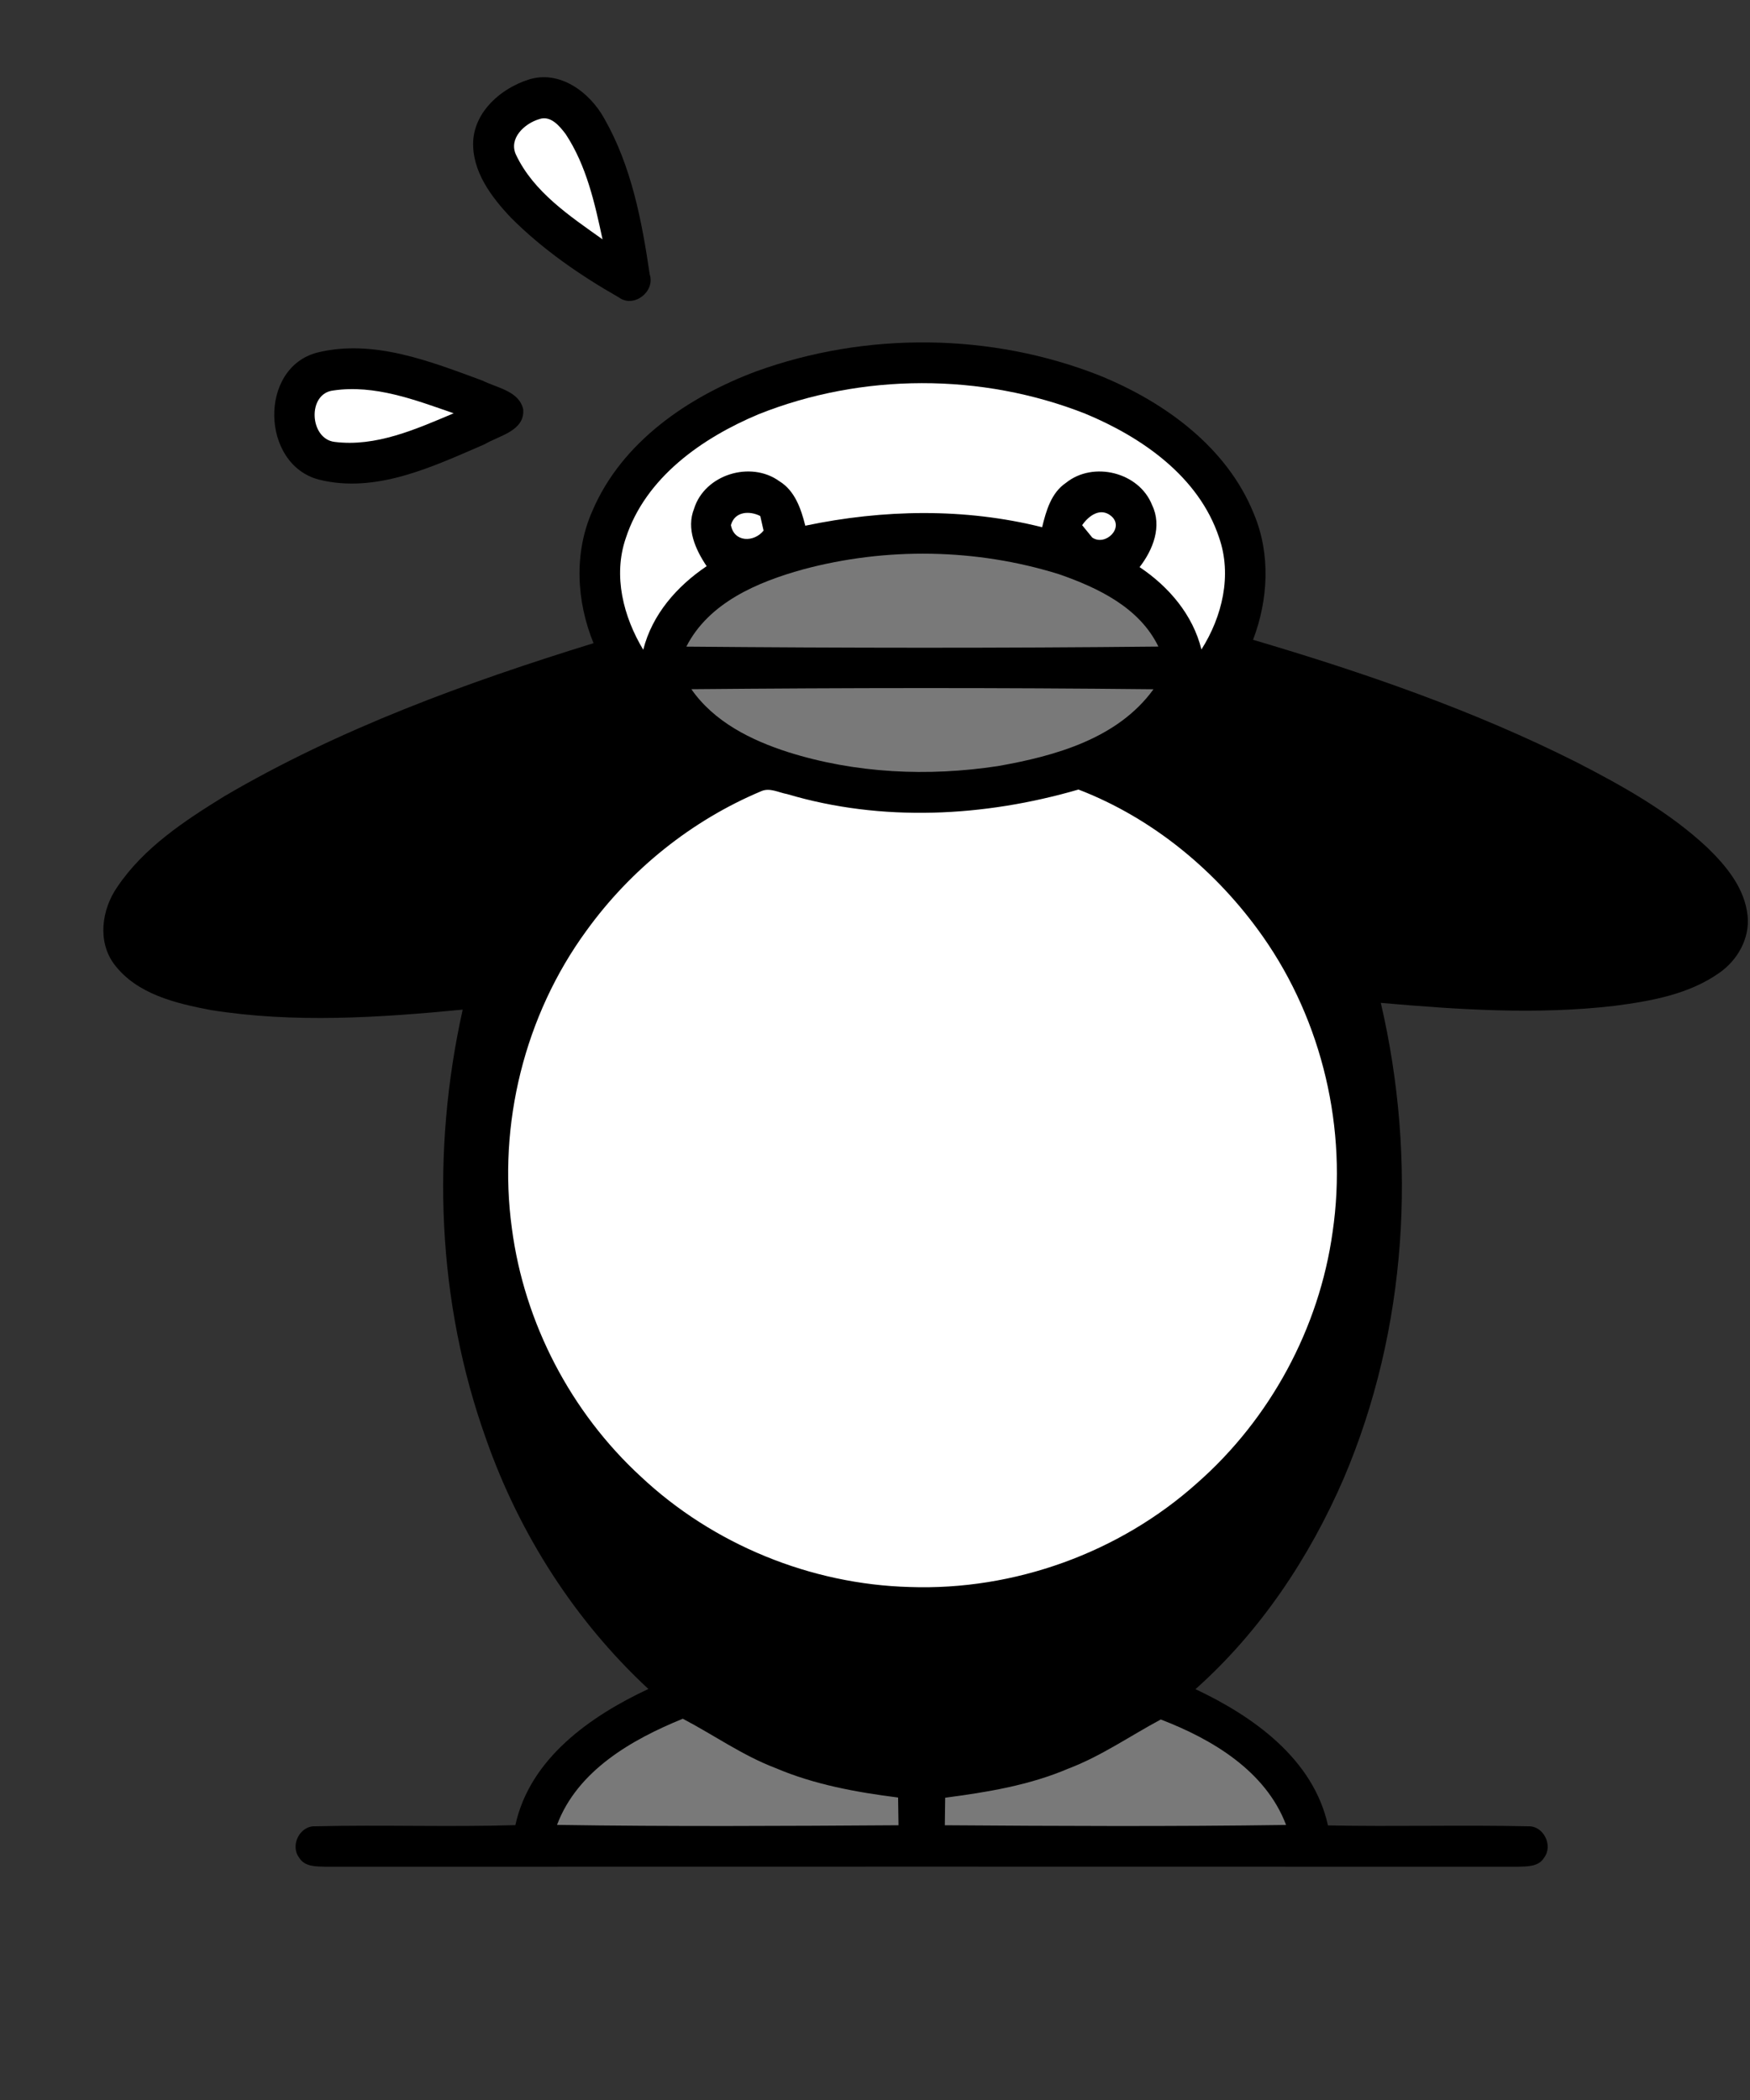 <?xml version="1.0" encoding="UTF-8" standalone="no"?>
<svg preserveAspectRatio="xMidYMin meet" viewBox="0 0 300 360"  xmlns="http://www.w3.org/2000/svg" >
<rect x="0" y="0" width="300" height="360" fill="#333333" stroke="none"/>
<title>Pliosaurus</title>
  <g id="g2987">
  <path
     fill="#000000"
     d=" M 90.51 13.68 C 95.91 11.88 101.13 15.82 103.62 20.37 C 108.25 28.50 110.04 37.89 111.38 47.04 C 112.35 50.00 108.64 52.88 106.08 50.98 C 99.43 47.19 93.05 42.78 87.63 37.36 C 84.22 33.77 80.86 29.32 81.12 24.12 C 81.46 19.01 85.91 15.18 90.51 13.68 Z"
     id="path6" />
  <path
     fill="#ffffff"
     d=" M 92.42 20.43 C 94.39 19.72 95.93 21.61 96.98 23.00 C 100.53 28.39 101.96 34.81 103.29 41.03 C 97.69 37.04 91.51 32.95 88.47 26.56 C 87.13 23.74 89.92 21.17 92.42 20.43 Z"
     id="path8" />
  <path
     fill="#000000"
     d=" M 129.64 63.66 C 148.50 56.83 169.92 57.02 188.59 64.41 C 199.67 68.94 210.35 76.66 214.95 88.09 C 217.84 94.96 217.43 102.79 214.81 109.68 C 233.79 115.28 252.60 121.77 270.31 130.69 C 278.23 134.77 286.14 139.17 292.68 145.30 C 295.96 148.46 299.12 152.31 299.59 157.01 C 299.98 160.86 297.87 164.60 294.76 166.76 C 289.55 170.46 283.07 171.60 276.87 172.42 C 263.52 173.99 250.05 173.09 236.71 171.92 C 242.98 198.85 241.24 227.84 230.38 253.38 C 224.50 267.00 216.06 279.67 204.94 289.57 C 214.87 294.25 225.15 301.55 227.65 312.93 C 239.08 313.16 250.52 312.83 261.94 313.08 C 264.60 312.95 266.29 316.36 264.71 318.45 C 263.76 320.07 261.70 319.96 260.09 320.01 C 192.03 319.99 123.97 319.99 55.91 320.01 C 54.28 319.96 52.23 320.07 51.28 318.45 C 49.69 316.36 51.40 312.94 54.06 313.08 C 65.48 312.80 76.92 313.23 88.35 312.88 C 90.83 301.47 101.20 294.19 111.15 289.54 C 98.54 277.83 89.03 262.94 83.34 246.72 C 74.91 223.23 73.91 197.37 79.32 173.08 C 64.99 174.46 50.42 175.43 36.13 173.15 C 30.16 172.01 23.51 170.45 19.63 165.37 C 16.65 161.46 17.42 155.92 20.10 152.06 C 24.65 145.30 31.64 140.71 38.46 136.50 C 58.23 124.90 79.92 117.01 101.75 110.26 C 98.81 103.08 98.36 94.77 101.55 87.59 C 106.58 75.77 117.97 68.02 129.64 63.66 Z"
     id="path10" />
  <path
     fill="#000000"
     d=" M 54.39 60.44 C 64.04 58.07 73.77 61.96 82.72 65.25 C 85.19 66.50 88.96 67.01 89.69 70.15 C 90.01 73.88 85.57 74.67 83.07 76.16 C 74.24 79.97 64.45 84.69 54.64 82.21 C 44.73 79.61 44.30 63.06 54.39 60.44 Z"
     id="path12" />
  <path
     fill="#ffffff"
     d=" M 130.00 71.03 C 147.75 63.93 168.27 63.91 186.05 70.92 C 195.78 74.96 205.52 81.72 208.98 92.14 C 211.24 98.60 209.53 105.70 205.96 111.34 C 204.49 105.39 200.37 100.57 195.36 97.22 C 197.66 94.25 199.26 90.22 197.50 86.58 C 195.28 80.95 187.42 79.00 182.74 82.77 C 180.20 84.48 179.34 87.56 178.65 90.38 C 165.38 87.05 151.39 87.32 138.05 90.12 C 137.32 87.23 136.28 84.13 133.60 82.49 C 128.68 78.93 120.82 81.34 118.99 87.19 C 117.61 90.64 119.22 94.20 121.14 97.06 C 116.05 100.49 111.80 105.32 110.27 111.39 C 106.86 105.71 105.06 98.71 107.28 92.25 C 110.66 81.86 120.34 75.09 130.00 71.03 Z"
     id="path14" />
  <path
     fill="#ffffff"
     d=" M 57.33 75.75 C 53.05 75.21 52.63 67.45 57.14 66.94 C 64.22 65.89 71.18 68.56 77.77 70.85 C 71.34 73.56 64.46 76.66 57.33 75.75 Z"
     id="path16" />
  <path
     fill="#ffffff"
     d=" M 125.30 90.01 C 125.96 87.66 128.49 87.52 130.33 88.46 C 130.48 89.09 130.76 90.33 130.90 90.96 C 129.26 93.01 125.83 93.00 125.30 90.01 Z"
     id="path18" />
  <path
     fill="#ffffff"
     d=" M 185.51 90.03 C 186.62 88.42 188.64 86.91 190.50 88.47 C 192.81 90.45 189.49 93.70 187.24 92.15 C 186.80 91.62 185.94 90.56 185.51 90.03 Z"
     id="path20" />
  <path
     fill="#797979"
     d=" M 137.63 97.62 C 151.94 93.77 167.40 94.02 181.55 98.44 C 188.23 100.76 195.34 104.15 198.58 110.84 C 171.61 111.12 144.63 111.09 117.66 110.85 C 121.51 103.29 129.89 99.77 137.63 97.62 Z"
     id="path22" />
  <path
     fill="#797979"
     d=" M 118.52 118.15 C 144.92 117.91 171.34 117.88 197.74 118.16 C 191.61 126.63 180.85 129.61 171.06 131.33 C 159.10 133.15 146.66 132.59 135.09 128.93 C 128.76 126.90 122.42 123.75 118.52 118.15 Z"
     id="path24" />
  <path
     fill="#ffffff"
     d=" M 130.53 135.62 C 131.97 134.99 133.51 135.88 134.94 136.13 C 151.18 140.96 168.72 140.05 184.88 135.35 C 197.64 140.26 208.65 149.39 216.49 160.55 C 226.71 175.10 231.03 193.60 228.45 211.18 C 226.16 227.69 217.74 243.24 205.22 254.24 C 191.88 266.20 173.84 272.69 155.94 272.06 C 138.98 271.60 122.26 264.77 109.88 253.15 C 97.85 242.10 89.87 226.77 87.75 210.57 C 85.31 192.76 89.92 174.07 100.53 159.55 C 108.11 149.05 118.58 140.63 130.53 135.62 Z"
     id="path26" />
  <path
     fill="#797979"
     d=" M 95.49 312.84 C 98.99 303.52 108.30 298.21 117.05 294.64 C 122.37 297.43 127.31 300.95 132.96 303.10 C 139.63 305.94 146.80 307.24 153.96 308.15 C 153.98 309.73 154.01 311.32 154.03 312.90 C 134.52 313.03 115.00 313.14 95.49 312.84 Z"
     id="path28" />
  <path
     fill="#797979"
     d=" M 183.17 303.18 C 188.78 301.05 193.72 297.59 198.99 294.77 C 207.78 298.14 216.98 303.60 220.47 312.85 C 200.98 313.13 181.47 313.04 161.97 312.90 C 161.99 311.33 162.01 309.75 162.03 308.18 C 169.22 307.24 176.46 306.05 183.17 303.18 Z"
     id="path30" />
	</g>
</svg>

